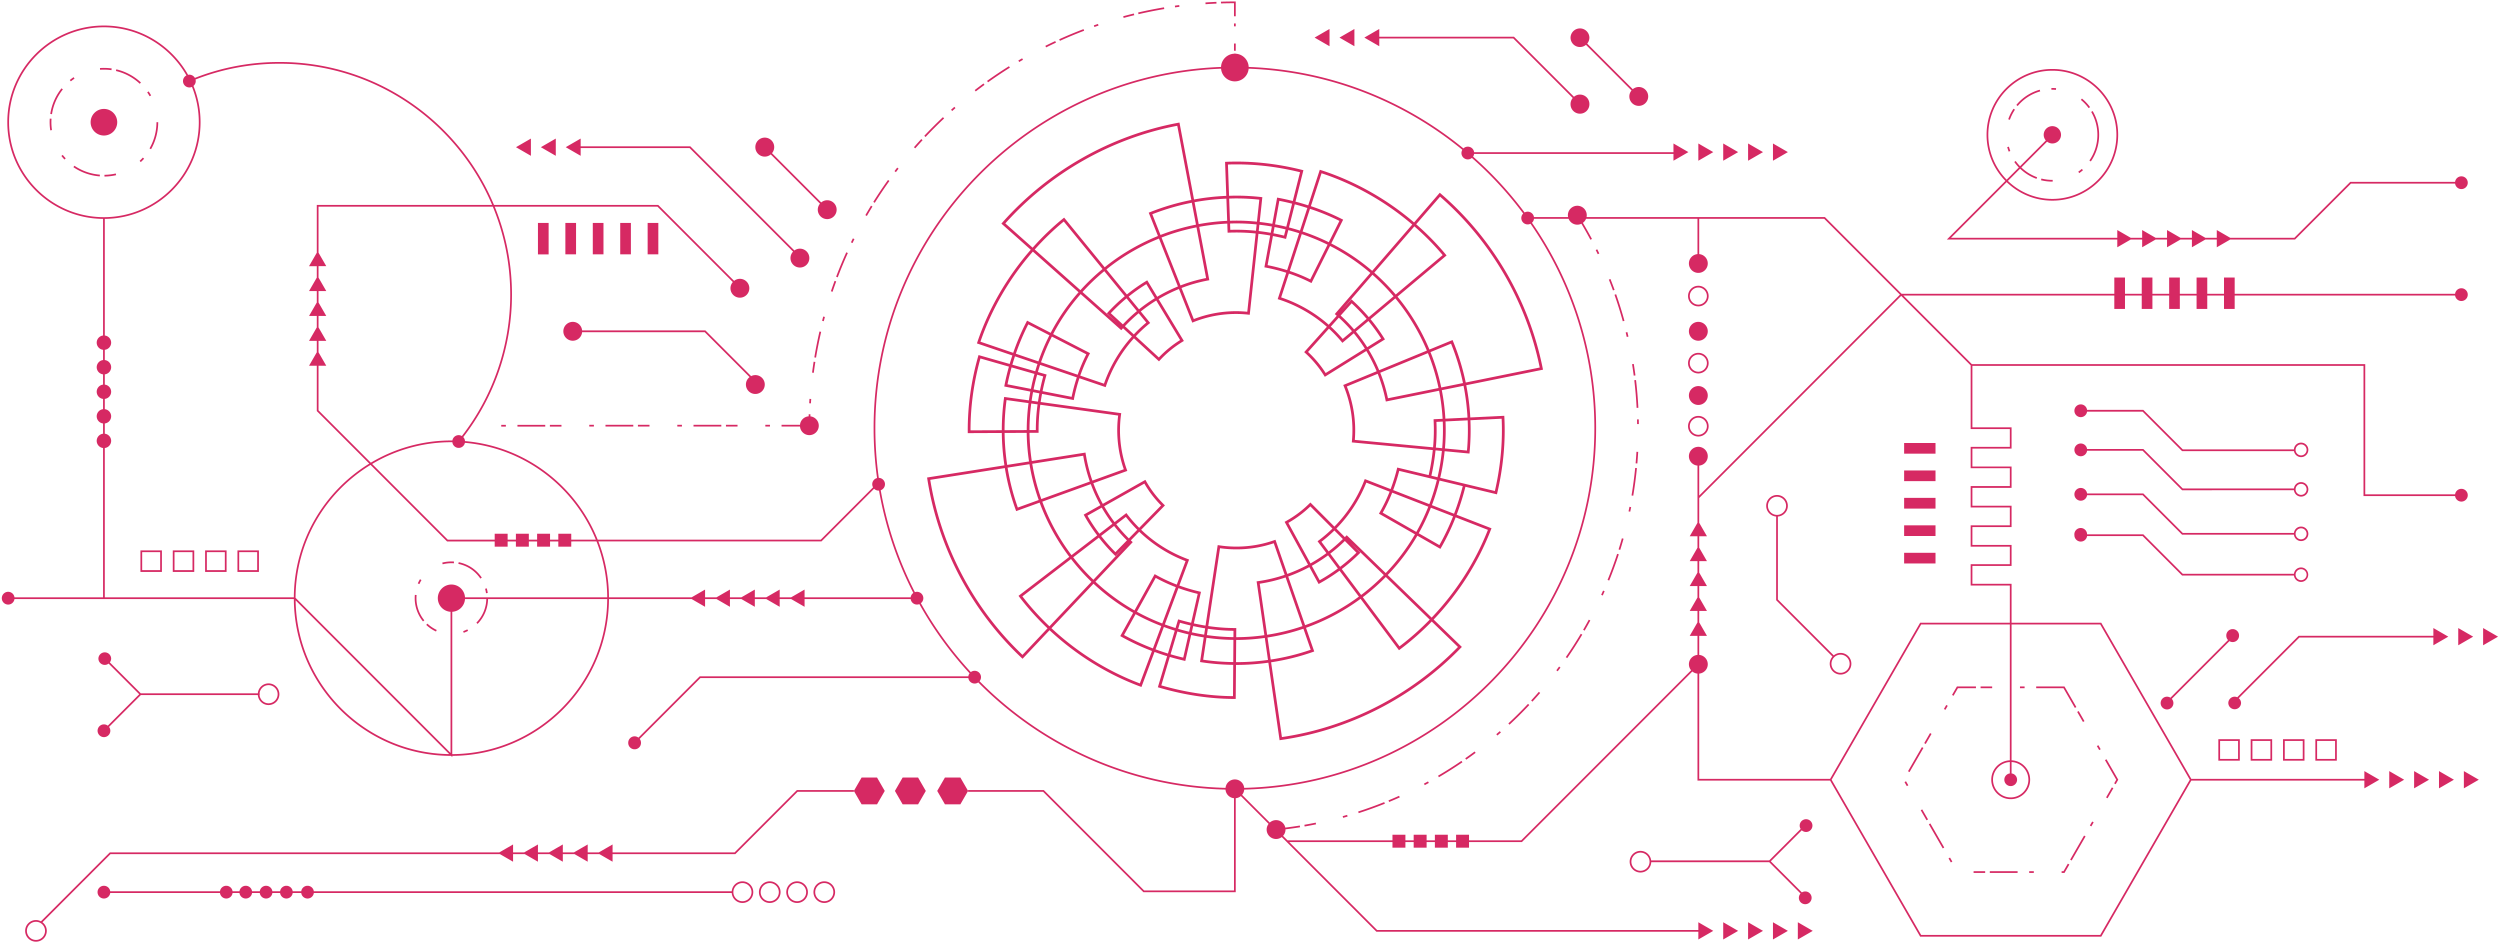 <svg xmlns="http://www.w3.org/2000/svg" width="1093" height="412"><path fill-rule="evenodd" fill="#D62963" d="M1085.618 282.118v-7.541l6.526 3.771-6.526 3.77zm-8.414 55.003l6.526 3.771-6.526 3.771v-7.542zm-2.461-62.544l6.525 3.771-6.525 3.77v-7.541zm-853.578-88.84v.761h-2.026v-.761h2.026zm17.218.761h-12.154v-.761h12.154v.761zm1.477-75.29h-4.669V97.474h4.669v13.734zm5.613 74.529v.761h-5.065v-.761h5.065zm788.608-26.529v56.919h39.286a2.78 2.78 0 0 1 2.749-2.409 2.789 2.789 0 0 1 0 5.579 2.78 2.78 0 0 1-2.749-2.409h-40.046v-56.92h-170.99v26.857h17.128v9.316h-17.128v7.811h17.128v9.332h-17.128v7.812h17.128v9.331h-17.128v7.812h17.128v9.195h-17.128v7.812h17.128v17.019h39.21l39.37 68.246h75.662v-3.39l6.525 3.771-6.525 3.771v-3.392H958.04l-39.371 68.248h-79.18l-39.37-68.248h-57.985v-46.768a4.07 4.07 0 0 1-2.241-.926l-74.516 74.574h-23.121v2.45H636.6v-2.45h-3.615v2.45h-5.655v-2.45h-3.615v2.45h-5.656v-2.45h-3.615v2.45h-5.656v-2.45h-45.127l38.414 38.445h140.438v-3.391l6.526 3.771-6.526 3.77v-3.39H601.76l-.112-.111-41.259-41.292a4.084 4.084 0 0 1-2.488.855 4.124 4.124 0 0 1-4.123-4.125c0-.94.327-1.797.856-2.491l-12.132-12.142a4.077 4.077 0 0 1-2.241.927v41.093H499.9l-.112-.111-43.748-43.784h-32.789v-.76h33.103l.112.111 43.748 43.784h39.287v-40.333a4.097 4.097 0 0 1-3.71-3.76c-42.208-1.079-80.347-18.817-108.096-46.868-.451.314-.997.5-1.588.5a2.78 2.78 0 0 1-2.749-2.409H306.239l-26.574 26.597c.354.467.573 1.044.573 1.677a2.789 2.789 0 1 1-5.575 0 2.789 2.789 0 0 1 2.788-2.79c.632 0 1.208.219 1.676.574l26.798-26.818h117.433c.067-.488.257-.933.542-1.306a158.907 158.907 0 0 1-21.96-30.265 2.76 2.76 0 0 1-1.046.207 2.778 2.778 0 0 1-2.749-2.409H351.76v3.39l-5.866-3.39h-5.01v3.39l-5.866-3.39h-5.009v3.39l-5.867-3.39h-5.009v3.39l-5.867-3.39h-5.009v3.39l-5.867-3.39h-36.149c-.206 37.718-30.82 68.357-68.508 68.562v.547l-.542-.541c-37.788-.088-68.519-30.777-68.725-68.568H6.326a2.78 2.78 0 0 1-5.536-.38 2.789 2.789 0 0 1 2.787-2.79 2.779 2.779 0 0 1 2.749 2.41h38.732v-65.278a3.15 3.15 0 0 1-2.779-3.123 3.15 3.15 0 0 1 2.779-3.123v-4.488a3.15 3.15 0 0 1-2.779-3.123 3.15 3.15 0 0 1 2.779-3.123v-4.488a3.15 3.15 0 0 1-2.779-3.123 3.15 3.15 0 0 1 2.779-3.123v-4.488a3.15 3.15 0 0 1-2.779-3.123 3.15 3.15 0 0 1 2.779-3.123v-4.488a3.15 3.15 0 0 1-2.779-3.123 3.15 3.15 0 0 1 2.779-3.123V95.702C21.941 95.496 3.197 76.62 3.197 53.438c0-23.31 18.949-42.274 42.24-42.274 15.77 0 29.539 8.7 36.794 21.548a2.776 2.776 0 0 1 2.965 1.346c11.781-4.615 24.216-6.956 37.007-6.956 42.16 0 78.403 25.827 93.772 62.5h71.805l.112.111 33.055 33.082a4.08 4.08 0 0 1 2.536-.895 4.124 4.124 0 0 1 4.123 4.125 4.124 4.124 0 0 1-4.123 4.126 4.124 4.124 0 0 1-4.122-4.126c0-1.041.398-1.98 1.034-2.707l-32.93-32.956h-71.179a101.236 101.236 0 0 1 7.549 38.453c0 22.535-7.558 44.532-21.304 62.281.445.46.723 1.073.769 1.752 26.38 2.27 48.549 19.472 58.017 43.106h97.502l22.883-22.902a2.769 2.769 0 0 1-.36-1.346c0-1.306.9-2.393 2.11-2.698a158.728 158.728 0 0 1-1.51-21.803c0-85.131 67.6-154.745 151.897-157.936a6.047 6.047 0 0 1 5.662-5.787v-.041h.76v.042a6.046 6.046 0 0 1 5.661 5.786c35.534 1.345 68.1 14.487 93.886 35.627a2.77 2.77 0 0 1 4.673 1.632h87.156v-3.799l6.526 3.771-6.526 3.77v-2.982h-87.156a2.784 2.784 0 0 1-.452 1.196 159.427 159.427 0 0 1 22.526 24.42 2.752 2.752 0 0 1 1.348-.363 2.781 2.781 0 0 1 2.744 2.362h14.918a4.124 4.124 0 1 1 8.165-.795c0 .272-.03.537-.08.795h104.204l.112.11 33.237 33.264.158.158h93.014v-7.099h4.669v7.099h7.321v-7.099h4.669v7.099h7.32v-7.099h4.67v7.099h7.32v-7.099h4.669v7.099h7.32v-7.099h4.669v7.099h96.366a2.779 2.779 0 0 1 2.748-2.41 2.789 2.789 0 0 1 2.788 2.79 2.789 2.789 0 0 1-2.788 2.79 2.78 2.78 0 0 1-2.749-2.41h-96.365v5.876h-4.669v-5.876h-7.32v5.876h-4.669v-5.876h-7.32v5.876h-4.67v-5.876h-7.32v5.876h-4.669v-5.876h-7.321v5.876h-4.669v-5.876h-92.254l29.987 30.013h171.973zM879.079 343.682a2.79 2.79 0 0 1-2.787-2.79 2.78 2.78 0 0 1 2.407-2.751v-4.973c-4.09.2-7.358 3.582-7.358 7.723 0 4.271 3.471 7.744 7.738 7.744s7.737-3.473 7.737-7.744c0-4.141-3.267-7.523-7.357-7.723v4.973a2.78 2.78 0 0 1 2.407 2.751 2.79 2.79 0 0 1-2.787 2.79zm-39.151 65.076h78.302l39.152-67.867-39.152-67.865h-38.771v59.382c4.508.201 8.117 3.922 8.117 8.483 0 4.689-3.812 8.504-8.497 8.504-4.685 0-8.497-3.815-8.497-8.504 0-4.561 3.608-8.282 8.117-8.483v-59.382h-38.771l-39.152 67.865 39.152 67.867zm-642.195-79.049c37.27-.206 67.543-30.503 67.748-67.802h-52.103a15.957 15.957 0 0 1-4.571 10.862l-.542-.533a15.198 15.198 0 0 0 4.353-10.329h-9.319a5.958 5.958 0 0 1-5.566 5.57v62.232zm-1.321-.014l-67.172-67.226c.503 36.852 30.349 66.722 67.172 67.226zM82.791 38.235a2.788 2.788 0 0 1-2.787-2.789c0-1.076.615-1.999 1.506-2.464-7.14-12.561-20.629-21.057-36.073-21.057-22.872 0-41.48 18.622-41.48 41.513s18.608 41.513 41.48 41.513c22.873 0 41.481-18.622 41.481-41.513a41.304 41.304 0 0 0-2.991-15.449 2.78 2.78 0 0 1-1.136.246zm39.412-10.373c-12.692 0-25.03 2.322-36.718 6.9.055.22.094.447.094.684 0 .856-.394 1.613-1.001 2.125a42.053 42.053 0 0 1 3.099 15.867c0 23.182-18.744 42.058-41.86 42.264v50.985a3.15 3.15 0 0 1 2.779 3.123 3.15 3.15 0 0 1-2.779 3.123v4.488a3.15 3.15 0 0 1 2.779 3.123 3.15 3.15 0 0 1-2.779 3.123v4.488a3.15 3.15 0 0 1 2.779 3.123 3.15 3.15 0 0 1-2.779 3.123v4.488a3.15 3.15 0 0 1 2.779 3.123 3.15 3.15 0 0 1-2.779 3.123v4.488a3.15 3.15 0 0 1 2.779 3.123 3.15 3.15 0 0 1-2.779 3.123v65.278h82.649c.135-24.71 13.317-46.382 32.994-58.451l-22.96-22.979v-19.813h-3.388l3.388-5.872v-5.012h-3.388l3.388-5.872v-5.013h-3.388l3.388-5.872v-5.012h-3.388l3.388-5.872v-5.013h-3.388l3.388-5.872V89.602h76.654c-15.323-36.245-51.217-61.74-92.951-61.74zm100.873 100.953c0-13.609-2.711-26.595-7.611-38.453h-76.206v20.132l3.388 5.872h-3.388v5.012l3.388 5.873h-3.388v5.012l3.388 5.872h-3.388v5.012l3.388 5.873h-3.388v5.012l3.388 5.872h-3.388v19.498l22.875 22.893a68.42 68.42 0 0 1 35.219-9.72c.146 0 .29.01.435.011a2.782 2.782 0 0 1 2.743-2.343c.512 0 .985.148 1.398.389 13.644-17.615 21.147-39.449 21.147-61.817zm-19.818 64.792a2.778 2.778 0 0 1-5.483-.262c-.141-.001-.28-.01-.422-.01a67.66 67.66 0 0 0-34.663 9.517l33.077 33.102h20.515v-2.609h5.656v2.609h3.615v-2.609h5.655v2.609h3.615v-2.609h5.656v2.609h3.615v-2.609h5.656v2.609h10.751c-9.424-23.222-31.268-40.103-57.243-42.347zm57.543 43.107H249.75v2.291h-5.656v-2.291h-3.615v2.291h-5.656v-2.291h-3.615v2.291h-5.655v-2.291h-3.615v2.291h-5.656v-2.291h-20.83l-.111-.111-33.331-33.357c-19.606 11.953-32.735 33.532-32.79 58.127l67.754 67.808v-61.704a5.967 5.967 0 0 1 .379-11.92c3.167 0 5.749 2.471 5.946 5.59h62.182a67.851 67.851 0 0 0-4.68-24.433zm121.355-23.04l-23.022 23.04h-97.517a68.622 68.622 0 0 1 4.624 24.433h36.148l5.868-3.391v3.391h5.008l5.868-3.391v3.391h5.007l5.869-3.391v3.391h5.007l5.868-3.391v3.391h5.008l5.868-3.391v3.391h46.384a2.78 2.78 0 0 1 1.17-1.916 156.933 156.933 0 0 1-15.012-44.753c-.058.003-.114.017-.173.017a2.774 2.774 0 0 1-1.973-.821zM667.903 98.12a2.789 2.789 0 0 1-1.962-4.769 158.631 158.631 0 0 0-22.431-24.312 2.761 2.761 0 0 1-1.779.658 2.788 2.788 0 0 1-2.787-2.789c0-.519.151-.998.397-1.413-25.661-21.042-58.069-34.123-93.432-35.466a6.053 6.053 0 0 1-6.028 5.552 6.053 6.053 0 0 1-6.029-5.552c-83.885 3.184-151.15 72.461-151.15 157.176a158 158 0 0 0 1.505 21.719 2.783 2.783 0 0 1 2.709 2.782 2.78 2.78 0 0 1-1.869 2.622 156.151 156.151 0 0 0 14.95 44.57c.283-.097.581-.161.897-.161a2.789 2.789 0 0 1 2.787 2.79c0 .896-.43 1.685-1.087 2.195a158.157 158.157 0 0 0 21.844 30.116 2.76 2.76 0 0 1 1.669-.568 2.789 2.789 0 0 1 2.788 2.79c0 .674-.249 1.285-.648 1.767 27.613 27.907 65.56 45.554 107.555 46.63.219-2.073 1.95-3.693 4.079-3.693 2.129 0 3.86 1.62 4.079 3.693 84.791-2.173 153.1-71.879 153.1-157.252 0-33.178-10.327-63.985-27.92-89.387-.374.187-.79.302-1.237.302zm129.636-2.457h-54.646v15.434c2.096.195 3.743 1.939 3.743 4.087a4.124 4.124 0 0 1-4.123 4.126 4.124 4.124 0 0 1-4.123-4.126c0-2.149 1.647-3.893 3.744-4.087V95.663h-48.712a4.129 4.129 0 0 1-1.386 1.764 177.987 177.987 0 0 1 3.969 7.042l-.67.356a177.625 177.625 0 0 0-3.952-7.009c-.54.26-1.137.417-1.776.417a4.12 4.12 0 0 1-3.814-2.57h-15.136a2.771 2.771 0 0 1-.889 1.728c17.676 25.523 28.051 56.477 28.051 89.814 0 85.788-68.644 155.834-153.849 158.012a4.077 4.077 0 0 1-.931 2.295l12.109 12.119a4.09 4.09 0 0 1 2.753-1.074 4.123 4.123 0 0 1 4.032 3.272c2.125-.267 4.246-.558 6.339-.898l.122.751c-2.107.342-4.242.635-6.38.902.001.034.01.065.01.099a4.097 4.097 0 0 1-1.074 2.754l1.951 1.953h45.887v-2.45h5.656v2.45h3.615v-2.45h5.656v2.45h3.615v-2.45h5.655v2.45h3.615v-2.45h5.656v2.45h22.807l74.292-74.352a4.088 4.088 0 0 1-.964-2.622c0-2.149 1.646-3.893 3.743-4.088v-8.336h-3.388l3.388-5.872v-5.012h-3.388l3.388-5.873v-5.012h-3.388l3.388-5.872v-5.012h-3.388l3.388-5.873v-5.011h-3.388l3.388-5.873v-25.019c-2.097-.194-3.744-1.938-3.744-4.087a4.124 4.124 0 0 1 4.123-4.126 4.124 4.124 0 0 1 4.123 4.126c0 2.148-1.647 3.893-3.743 4.087v13.093l87.773-87.841-33.127-33.152zm64.032 64.083l-30.368-30.394-88.31 88.38v10.851l3.388 5.872h-3.388v5.012l3.388 5.872h-3.388v5.012l3.388 5.872h-3.388v5.013l3.388 5.872h-3.388v5.013l3.388 5.871h-3.388v8.336c2.096.195 3.743 1.939 3.743 4.088 0 2.148-1.647 3.893-3.743 4.087v46.008h57.225l39.371-68.246h39.21v-16.259h-17.128v-9.332h17.128v-7.675h-17.128v-9.332h17.128v-7.811h-17.128v-9.333h17.128v-7.811h-17.128v-9.331h17.128v-7.796h-17.128v-27.839zm-29.088 81.927h13.723v4.673h-13.723v-4.673zm0-11.999h13.723v4.673h-13.723v-4.673zm0-11.999h13.723v4.673h-13.723v-4.673zm0-11.998h13.723v4.673h-13.723v-4.673zm0-12h13.723v4.673h-13.723v-4.673zm-27.795 101.245a4.737 4.737 0 0 1-4.73-4.734c0-1.203.464-2.29 1.205-3.126l-24.631-24.652v-36.573c-2.428-.198-4.351-2.216-4.351-4.696a4.739 4.739 0 0 1 4.731-4.734 4.738 4.738 0 0 1 4.73 4.734c0 2.48-1.922 4.498-4.35 4.696v36.258l24.423 24.442c.815-.666 1.841-1.083 2.973-1.083a4.738 4.738 0 0 1 4.73 4.734 4.738 4.738 0 0 1-4.73 4.734zm-23.806-73.781a3.977 3.977 0 0 0-3.97-3.974 3.977 3.977 0 0 0-3.971 3.974 3.977 3.977 0 0 0 3.971 3.974 3.977 3.977 0 0 0 3.97-3.974zm23.806 65.074a3.977 3.977 0 0 0-3.971 3.973 3.978 3.978 0 0 0 3.971 3.974 3.978 3.978 0 0 0 3.971-3.974 3.977 3.977 0 0 0-3.971-3.973zm-62.175-95.364a4.51 4.51 0 0 1-4.503-4.506 4.51 4.51 0 0 1 4.503-4.506 4.51 4.51 0 0 1 4.503 4.506 4.51 4.51 0 0 1-4.503 4.506zm0-8.252a3.748 3.748 0 0 0-3.743 3.746 3.748 3.748 0 0 0 3.743 3.746 3.748 3.748 0 0 0 3.743-3.746 3.748 3.748 0 0 0-3.743-3.746zm0-13.806a4.124 4.124 0 0 1 4.123 4.126 4.125 4.125 0 0 1-4.123 4.126 4.125 4.125 0 0 1-4.123-4.126 4.124 4.124 0 0 1 4.123-4.126zm0-5.518a4.51 4.51 0 0 1-4.502-4.506 4.51 4.51 0 0 1 4.502-4.506 4.51 4.51 0 0 1 4.503 4.506 4.51 4.51 0 0 1-4.503 4.506zm0-8.252a3.748 3.748 0 0 0-3.742 3.746 3.748 3.748 0 0 0 3.742 3.746 3.748 3.748 0 0 0 3.743-3.746 3.748 3.748 0 0 0-3.743-3.746zm0-14.305a4.124 4.124 0 0 1 4.123 4.126 4.124 4.124 0 0 1-4.123 4.126 4.124 4.124 0 0 1-4.123-4.126 4.124 4.124 0 0 1 4.123-4.126zm0-6.769a4.51 4.51 0 0 1-4.502-4.506 4.51 4.51 0 0 1 4.502-4.506 4.51 4.51 0 0 1 4.503 4.506 4.51 4.51 0 0 1-4.503 4.506zm0-8.251a3.747 3.747 0 0 0-3.742 3.745 3.748 3.748 0 0 0 3.742 3.746 3.748 3.748 0 0 0 3.743-3.746 3.748 3.748 0 0 0-3.743-3.745zm-26.805 57.678l.76-.016c.015.675.025 1.352.032 2.029l-.759.008c-.007-.675-.018-1.348-.033-2.021zm-1.195-17.14l.754-.089c.476 4.006.819 8.091 1.02 12.141l-.76.038a177.363 177.363 0 0 0-1.014-12.09zm-.974-7.005l.75-.119c.265 1.66.51 3.35.729 5.023l-.754.099a179.767 179.767 0 0 0-.725-5.003zm2.119 45.425a178.551 178.551 0 0 1-1.603 12.078l-.749-.127a178.177 178.177 0 0 0 1.596-12.025l.756.074zm-3.666 18.905c.139-.659.273-1.32.404-1.982l.745.148c-.132.665-.267 1.328-.405 1.991l-.744-.157zm-1.244-78.203l.738-.18c.159.658.316 1.315.468 1.973l-.739.173c-.153-.657-.308-1.312-.467-1.966zm-4.885-16.475l.716-.251a176.537 176.537 0 0 1 3.633 11.631l-.732.203a175.71 175.71 0 0 0-3.617-11.583zm-2.477-6.627l.706-.281a179.97 179.97 0 0 1 1.805 4.745l-.714.261a173.757 173.757 0 0 0-1.797-4.725zm4.352 120.114a176.687 176.687 0 0 1-4.201 11.451l-.704-.287a175.739 175.739 0 0 0 4.183-11.401l.722.237zm-7.711 17.679c.28-.613.556-1.23.829-1.849l.694.307c-.273.621-.551 1.241-.833 1.859l-.69-.317zm-2.389-150.725l.681-.336c.3.605.596 1.214.888 1.825l-.684.329c-.292-.609-.587-1.214-.885-1.818zm11.453 126.016l.73.208a168.655 168.655 0 0 1-1.461 4.882l-.724-.229a172.69 172.69 0 0 0 1.455-4.861zm6.361-37.816l.758.043c-.097 1.675-.22 3.38-.364 5.066l-.758-.066c.144-1.678.267-3.376.364-5.043zm-23.305 77.814a179.859 179.859 0 0 0 2.474-4.419l.668.362a179.524 179.524 0 0 1-2.485 4.437l-.657-.38zm-7.584 11.958a177.127 177.127 0 0 0 6.558-10.211l.653.388a177.79 177.79 0 0 1-6.586 10.256l-.625-.433zm-4.145 5.742c.405-.539.809-1.081 1.208-1.625l.611.452a190.97 190.97 0 0 1-1.212 1.63l-.607-.457zm-10.993 13.207a180.539 180.539 0 0 0 3.366-3.772l.573.496a176.812 176.812 0 0 1-3.379 3.791l-.56-.515zm-9.975 10.033a179.245 179.245 0 0 0 8.6-8.551l.554.52a178.945 178.945 0 0 1-8.638 8.587l-.516-.556zm-5.28 4.706c.511-.438 1.021-.879 1.527-1.322l.501.572c-.509.445-1.02.888-1.533 1.328l-.495-.578zm-13.565 10.522a181.202 181.202 0 0 0 4.093-2.955l.452.611c-1.346 1.001-2.728 2-4.11 2.968l-.435-.624zm-11.896 7.64a177.791 177.791 0 0 0 10.235-6.491l.429.627a178.257 178.257 0 0 1-10.28 6.519l-.384-.655zm-6.159 3.448c.592-.317 1.184-.637 1.773-.96l.364.667c-.591.324-1.185.645-1.779.964l-.358-.671zm-15.504 7.327a176.62 176.62 0 0 0 4.627-1.994l.31.695a183.088 183.088 0 0 1-4.646 2.002l-.291-.703zm-13.023 5.593l-.233-.725a175.056 175.056 0 0 0 11.39-4.109l.283.707a177.792 177.792 0 0 1-11.44 4.127zm-7.007 1.305c.65-.181 1.297-.364 1.944-.552l.212.731c-.649.188-1.301.372-1.952.554l-.204-.733zm-16.749 3.778c1.658-.29 3.329-.606 4.963-.94l.152.745a176.27 176.27 0 0 1-4.985.943l-.13-.748zm70.782-192.175a102.351 102.351 0 0 1 1.761 14.092l14.854-.72.037.595c.56 10.841-.484 21.991-3.101 33.147l-.133.592-13.782-3.311a109.63 109.63 0 0 1-3.846 12.229l15.247 5.926-.22.563c-5.591 14.492-14.26 27.996-25.077 39.334l12.341 11.967-.422.434c-21.02 21.751-48.962 36.05-78.681 40.263l-.593.091-.054-.379-4.848-33.515c-4.596.636-9.247.973-13.941.973-.073 0-.146-.004-.218-.005l-.114 14.878h-.6c-10.79-.037-21.846-1.697-32.861-4.934l-.581-.171 4.058-13.591a104.036 104.036 0 0 1-5.506-1.858l-5.728 15.318-.563-.205c-14.57-5.408-28.174-13.913-39.625-24.601l-11.789 12.48-.439-.411c-21.904-20.609-36.541-48.391-41.216-78.228l-.093-.598.374-.059 33.447-5.27a102.727 102.727 0 0 1-1.147-14.155l-14.884.072-.005-.604c-.065-11.025 1.463-22.11 4.543-32.949l.162-.581 13.632 3.896c.365-1.25.75-2.491 1.159-3.721l-15.488-5.261.192-.572c4.971-14.73 13.049-28.595 23.358-40.38l-12.852-11.427.396-.45c20.05-22.614 47.348-38.107 76.865-43.627l.591-.111 6.371 33.64a100.864 100.864 0 0 1 14.103-1.579l-.535-14.876.601-.022c10.899-.434 22.084.761 33.067 3.531l.585.146-.094.37-3.38 13.372c1.889.49 3.742 1.039 5.573 1.622l5.066-15.561.573.187c14.81 4.793 28.766 12.695 40.647 22.847l11.238-12.983.454.399c22.778 19.638 38.6 46.759 44.549 76.363l.118.591-33.546 6.797zm-1.188.242l-9.51 1.926a91.08 91.08 0 0 1 1.562 12.453l9.682-.47a101.424 101.424 0 0 0-1.734-13.909zm-78.015-69.661c.172.041.342.087.513.13l2.548-10.084a111.437 111.437 0 0 0-5.579-1.245l-1.875 10.265c1.47.278 2.936.584 4.393.934zm-4.61.255l-.501 2.742c1.55.295 3.099.625 4.646 1.004l.682-2.701c-.167-.041-.332-.086-.499-.126a89.498 89.498 0 0 0-4.328-.919zm5.021 5.204l-.583-.145a89.417 89.417 0 0 0-5.156-1.127l-2.325 12.73a80.72 80.72 0 0 1 8.537 2.184l5.252-16.132a91.749 91.749 0 0 0-4.749-1.372l-.976 3.862zm-113.382 84.779l-9.672.046c.058 4.677.438 9.352 1.134 13.972l9.558-1.506a90.67 90.67 0 0 1-1.02-12.512zm.794-13.002l-9.61-1.334c-.258 1.955-.459 3.87-.595 5.701a101.212 101.212 0 0 0-.271 7.474l9.694-.046c.008-3.925.263-7.863.782-11.795zm-9.149 28.214a99.917 99.917 0 0 0 4.471 17.454l9.14-3.304a90.82 90.82 0 0 1-4.05-15.657l-9.561 1.507zm78.574 72.791a92.221 92.221 0 0 1-4.34-1.155l-2.516 8.429-.459 1.536c1.822.532 3.661 1.029 5.526 1.466l2.306-10.159c-.172-.041-.345-.075-.517-.117zm.785-1.061l.62-2.734a96.961 96.961 0 0 1-4.604-1.182l-.795 2.663c1.409.412 2.834.794 4.277 1.14.167.04.335.074.502.113zm-4.798-5.401l.574.165c1.708.498 3.411.933 5.11 1.33l.386-1.701 2.481-10.925a76.4 76.4 0 0 1-8.431-2.529l-5.938 15.882c1.539.564 3.1 1.09 4.684 1.576l1.134-3.798zm5.974 5.665c1.794.396 3.597.737 5.407 1.022l.418-2.762a91.827 91.827 0 0 1-5.207-.982l-.618 2.722zm-6.989-19.738a69.746 69.746 0 0 1-8.781-4.065l-7.092 12.776-1.13 2.035a89.601 89.601 0 0 0 11.068 5.128l5.935-15.874zm-9.252-5.701l.528.296a68.59 68.59 0 0 0 9.144 4.282l3.836-10.259a60.233 60.233 0 0 1-20.248-12.857l-3.677 3.76c.131.124.256.255.387.378l.444.417-16.322 17.28a89.897 89.897 0 0 0 17.1 12.568l8.808-15.865zm-17.73-21.069l-5.692 4.37a76.393 76.393 0 0 0 6.263 7.093l5.041-5.155a66.44 66.44 0 0 1-5.612-6.308zm6.452 5.448l3.679-3.762a60.584 60.584 0 0 1-4.984-5.638l-4.196 3.222a65.323 65.323 0 0 0 5.501 6.178zm-7.197-6.396a67.897 67.897 0 0 1-4.653-7.061l-6.251 3.523a74.809 74.809 0 0 0 5.223 7.899l5.681-4.361zm.955-.734l5.154-3.956.368.479a59.287 59.287 0 0 0 5.235 5.989l9.577-9.793a47.298 47.298 0 0 1-7.314-9.547l-17.583 9.912a66.712 66.712 0 0 0 4.563 6.916zm4.711 10.42l-4.34 4.439-.431-.422a77.679 77.679 0 0 1-6.805-7.645c-3.465 2.659-7.35 5.642-11.226 8.619a90.798 90.798 0 0 0 8.826 9.806l13.976-14.797zm-12.311-4.585a76.2 76.2 0 0 1-5.615-8.569l-.291-.527 7.313-4.123a68.334 68.334 0 0 1-4.215-9.212l-21.205 7.666a91.209 91.209 0 0 0 12.785 23.385l11.228-8.62zm8.904-49.885c.06-.798.144-1.628.257-2.529-2.795-.389-20.649-2.866-34.046-4.726a85.137 85.137 0 0 0-.743 11.66l.005.604-3.973.019a89.756 89.756 0 0 0 1.008 12.327l23.469-3.698.092.597a66.4 66.4 0 0 0 2.941 11.656c6.771-2.449 12.292-4.444 13.715-4.958-2.31-6.621-3.252-13.857-2.725-20.952zm-12.121 26.318a67.56 67.56 0 0 1-2.901-11.282l-22.286 3.512a90.4 90.4 0 0 0 3.98 15.436l21.207-7.666zm-23.614-22.511c.002-2.122.08-4.235.233-6.285.123-1.643.307-3.292.526-4.941l-2.764-.384a90.03 90.03 0 0 0-.765 11.624l2.77-.014zm.938-12.42c.177-1.209.375-2.417.603-3.624l-2.754-.539a92.31 92.31 0 0 0-.624 3.778l2.775.385zm-.791-5.127l1.631.318a91.172 91.172 0 0 1 1.461-6.212l-2.67-.763a93.99 93.99 0 0 0-.838 3.203 89.034 89.034 0 0 0-.707 3.234l1.123.22zm4.41-6.149a89.846 89.846 0 0 0-1.616 6.695c5.765 1.129 11.247 2.201 12.701 2.485a76.131 76.131 0 0 1 2.277-8.518l-16.056-5.454a91.926 91.926 0 0 0-.962 3.124l3.817 1.09-.161.578zm-4.815-1.999c.312-1.068.632-2.131.979-3.181l-9.842-3.343a105.115 105.115 0 0 0-1.141 3.664l10.004 2.86zm1.381-4.32a91.054 91.054 0 0 1 4.827-11.407c-4.333-2.237-8.123-4.191-9.254-4.774a100.868 100.868 0 0 0-5.44 12.829l9.867 3.352zm1.142.388l16.033 5.446a72.177 72.177 0 0 1 3.782-8.919l-13.957-7.2-1.101-.569a90.077 90.077 0 0 0-4.757 11.242zm21.434-3.995l-.282.537a70.957 70.957 0 0 0-3.984 9.29l10.353 3.518a61.001 61.001 0 0 1 12.233-20.642l-3.892-3.582c-.121.135-.248.264-.369.399l-.397.455-17.764-15.793a88.648 88.648 0 0 0-12.033 17.494l16.135 8.324zm21.424-19.145a68.276 68.276 0 0 1 6.902-4.877l-3.715-6.152a76.624 76.624 0 0 0-7.725 5.472l4.538 5.557zm-5.473-4.794a74.661 74.661 0 0 0-6.884 6.486l5.296 4.874a68.022 68.022 0 0 1 6.134-5.793l-4.546-5.567zm6.232 5.724l4.104 5.026-.467.382a59.95 59.95 0 0 0-5.802 5.432l10.067 9.267a47.205 47.205 0 0 1 9.298-7.608l-1.631-2.702-8.806-14.578a67.183 67.183 0 0 0-6.763 4.781zm2.414 4.864l-3.341-4.092a66.783 66.783 0 0 0-6.008 5.678l3.889 3.58a60.935 60.935 0 0 1 5.46-5.166zm-19.125-23.421l-9.445-11.566-7.521-9.21c-4.525 3.727-8.768 7.842-12.703 12.251l19.989 17.77a92.467 92.467 0 0 1 9.68-9.245zm-8.777 10.048l15.155 13.472-4.495-4.137.409-.443a75.616 75.616 0 0 1 7.419-7.047l-8.947-10.957a91.116 91.116 0 0 0-9.541 9.112zm19.423 1.082a77.916 77.916 0 0 1 8.379-5.885l.515-.316 4.352 7.204a67.813 67.813 0 0 1 9.068-4.511l-8.294-20.939c-7.748 3.134-15.09 7.323-21.747 12.504-.414.322-.811.66-1.218.989l8.945 10.954zm23.435-3.951a66.09 66.09 0 0 1 11.189-3.24l-4.195-22.158a91.065 91.065 0 0 0-15.294 4.446l8.3 20.952zm-.68 1.555a66.668 66.668 0 0 0-8.89 4.425l11.048 18.291-.511.313c-3.739 2.281-7.09 5.024-9.963 8.154l-.406.446-10.948-10.075a59.778 59.778 0 0 0-12.177 20.783l-.195.573-11.475-3.898a75.136 75.136 0 0 0-2.355 8.953l-.117.593-13.87-2.714a87.77 87.77 0 0 0-.599 3.559l35.226 4.888-.083.599c-1.099 8.144-.223 16.47 2.535 24.075l.208.567-.36.129-14.491 5.239a66.989 66.989 0 0 0 4.134 9.03l18.622-10.497.293.532a46.064 46.064 0 0 0 7.835 10.226l.421.427-10.404 10.639a58.98 58.98 0 0 0 20.391 12.805l.568.213-.133.356-4.118 11.013a75.18 75.18 0 0 0 8.865 2.621l.587.134-.085.37-3.049 13.43c1.714.377 3.42.693 5.12.965l5.319-35.201.595.087c2.505.383 5.061.577 7.598.577 5.673 0 11.219-.942 16.485-2.799l.572-.203 5.187 14.948a66.418 66.418 0 0 0 9.067-4.037l-10.249-18.746.525-.29c3.833-2.128 7.304-4.729 10.317-7.729l.427-.427 10.5 10.54a59.567 59.567 0 0 0 13.057-20.237l.216-.562.355.138 10.945 4.253a79.231 79.231 0 0 0 2.755-8.835l.137-.581 13.75 3.302a92.918 92.918 0 0 0 1.801-10.94l-35.409-3.361.056-.6a50.474 50.474 0 0 0-3.573-23.943l-.236-.557.355-.146 14.261-5.863a66.97 66.97 0 0 0-4.52-8.848l-18.15 11.288-.317-.515a46.837 46.837 0 0 0-8.257-9.876l-.446-.402 9.931-11.079a59.538 59.538 0 0 0-20.936-11.905l-.576-.184.119-.364 3.638-11.175a79.619 79.619 0 0 0-8.976-2.261l-.591-.109 2.542-13.912a86.467 86.467 0 0 0-5.155-.747l-3.796 35.411-.602-.067a48.67 48.67 0 0 0-5.408-.301 49.963 49.963 0 0 0-18.553 3.573l-.56.223-.14-.354-5.684-14.348zm76.916 65.565c-.009.135-.021.272-.032.408l18.56 1.762 15.659 1.486c.353-3.95.435-7.851.233-11.676l-.026-.605 3.963-.193a89.69 89.69 0 0 0-1.538-12.271l-23.288 4.719-.12-.593a66.355 66.355 0 0 0-3.437-11.53l-13.498 5.549a51.79 51.79 0 0 1 3.524 22.944zm35.647-7.478c.149 3.3.1 6.649-.147 9.961-.032.426-.082.858-.121 1.286l2.781.264c.341-3.908.427-7.797.263-11.646l-2.776.135zm-.381 12.448a94.178 94.178 0 0 1-1.824 11.109l2.69.647a90.996 90.996 0 0 0 1.912-11.492l-2.778-.264zm-15.872 8.977a79.834 79.834 0 0 1-2.653 8.398l15.816 6.146a92.245 92.245 0 0 0 3.289-10.593l-16.452-3.951zm8.519 27.288l9.029 5.17a98.489 98.489 0 0 0 5.992-12.586l-9.703-3.771a90.68 90.68 0 0 1-5.318 11.187zm4.194-11.624l-15.792-6.138a70.328 70.328 0 0 1-4.16 8.743c1.591.909 8.528 4.88 14.71 8.419a89.27 89.27 0 0 0 5.242-11.024zm-21.593 3.053l.301-.522a68.497 68.497 0 0 0 4.383-9.103l-10.193-3.961a60.768 60.768 0 0 1-13.106 20.092l3.721 3.736c.128-.129.26-.252.386-.383l.416-.437.275.266 16.789 16.28a88.88 88.88 0 0 0 12.791-16.944l-15.763-9.024zm-22.239 18.209a68.174 68.174 0 0 1-7.105 4.579l3.45 6.309a77.526 77.526 0 0 0 7.95-5.14l-4.295-5.748zm5.262 5.025a75.733 75.733 0 0 0 7.164-6.181l-5.088-5.109a67.676 67.676 0 0 1-6.379 5.531l4.303 5.759zm-5.981-5.988l-3.878-5.19.481-.365a60.024 60.024 0 0 0 6.039-5.181l-9.659-9.695a48.144 48.144 0 0 1-9.628 7.211l9.683 17.709a67.125 67.125 0 0 0 6.962-4.489zm-2.197-4.957l3.157 4.224a66.682 66.682 0 0 0 6.248-5.42 9661.75 9661.75 0 0 0-3.72-3.734 61.264 61.264 0 0 1-5.685 4.93zm19.022 23.524c-.305.237-.621.458-.928.691a207110.34 207110.34 0 0 1 16.06 21.496c4.68-3.531 9.095-7.458 13.214-11.69l-19.209-18.628a93.374 93.374 0 0 1-9.137 8.131zm-.742-.956a91.885 91.885 0 0 0 9.011-8.017l-14.574-14.133 4.339 4.356-.426.427a76.986 76.986 0 0 1-7.725 6.717l8.465 11.329c.302-.229.611-.446.91-.679zm-10.342-9.927a78.718 78.718 0 0 1-8.621 5.524l-.528.297-4.041-7.391a67.818 67.818 0 0 1-9.25 4.116l7.383 21.274a91.163 91.163 0 0 0 23.521-12.493l-8.464-11.327zm-23.58 2.94a65.918 65.918 0 0 1-11.313 2.745l3.228 22.325a90.686 90.686 0 0 0 15.471-3.786l-7.386-21.284zm24.965-104.258l4.05-3.396a65.125 65.125 0 0 0-5.76-5.93l-3.511 3.918a59.82 59.82 0 0 1 5.221 5.408zm-6.02-4.517l-9.138 10.196a47.965 47.965 0 0 1 7.705 9.214c1.259-.783 6.015-3.739 11.011-6.847l6.131-3.812a66.556 66.556 0 0 0-4.858-6.713l-4.977 4.173-.384-.464a58.737 58.737 0 0 0-5.49-5.747zm10.99.349l5.497-4.61a77.353 77.353 0 0 0-6.557-6.818l-4.817 5.374a66.495 66.495 0 0 1 5.877 6.054zm.784.915a67.63 67.63 0 0 1 4.955 6.853l6.094-3.79a75.597 75.597 0 0 0-5.562-7.665l-5.487 4.602zm-43.382-46.816a89.347 89.347 0 0 0-8.935-.458c-.899 0-1.797.03-2.695.058l.1 2.763a81.596 81.596 0 0 1 11.234.399l.296-2.762zm-8.934-1.665c3.021 0 6.046.161 9.062.464l1.034-9.642a98.506 98.506 0 0 0-10.218-.532c-.992 0-1.978.04-2.966.069l.349 9.699c.912-.028 1.825-.058 2.739-.058zm9.836 4.556c1.745.202 3.494.457 5.242.766l.502-2.747a90.422 90.422 0 0 0-5.448-.786l-.296 2.767zm16.433 8.668l-2.859 8.782a69.026 69.026 0 0 1 8.959 3.678l3.673-7.354 3.899-7.806a89.723 89.723 0 0 0-11.284-4.635l-2.388 7.335zm6.64 14.076l-.542-.275a67.578 67.578 0 0 0-9.329-3.878l-3.388 10.408a60.802 60.802 0 0 1 20.793 11.964l3.511-3.916c-.136-.118-.265-.243-.402-.36l-.461-.394 15.563-17.979a89.718 89.718 0 0 0-17.636-11.804l-8.109 16.234zm13.369 11.71l4.112-4.587.449.409a78.294 78.294 0 0 1 7.119 7.345l10.846-9.095a90.674 90.674 0 0 0-9.243-9.417l-13.283 15.345zm12.454 4.09a76.876 76.876 0 0 1 5.983 8.314l.321.51-.324.203-6.812 4.236a68.205 68.205 0 0 1 4.609 9.027l20.846-8.571a91.217 91.217 0 0 0-13.775-22.816l-10.848 9.097zm4.234 23.408a67.376 67.376 0 0 1 3.38 11.156l22.111-4.478a90.587 90.587 0 0 0-4.637-15.253l-20.854 8.575zm26.673 6.438l9.513-1.927a99.862 99.862 0 0 0-5.231-17.24l-8.986 3.696a91.836 91.836 0 0 1 4.704 15.471zm11.552 14.371l-9.684.47c.167 3.906.08 7.851-.267 11.818l9.648.916c.046-.496.088-.991.124-1.483.29-3.899.347-7.815.179-11.721zm-.683 27.869a50091.96 50091.96 0 0 0 12.581 3.021 122.096 122.096 0 0 0 2.767-18.14c.335-4.521.401-9.05.195-13.47l-13.352.647-.309.015a101.64 101.64 0 0 1-.355 13.978l-.051.6-.382-.037-10.478-.994a92.02 92.02 0 0 1-1.94 11.659l.687.165 10.637 2.555v.001zm-1.464.889l-10.146-2.437a93.374 93.374 0 0 1-3.337 10.748l9.679 3.761a108.433 108.433 0 0 0 3.804-12.072zm11.003 19.124l-14.105-5.483a99.541 99.541 0 0 1-6.37 13.272l-.3.522-10.067-5.764a89.98 89.98 0 0 1-12.972 17.185l19.213 18.632c10.567-11.078 19.067-24.245 24.601-38.364zm-90.064 90.59c29.027-4.255 56.331-18.231 76.964-39.39l-10.177-9.869-1.294-1.255c-4.304 4.422-8.928 8.515-13.84 12.179l-.484.36-.227-.304-16.56-22.163a92.346 92.346 0 0 1-23.849 12.667l3.593 10.353-.568.202a99.821 99.821 0 0 1-18.289 4.524l4.731 32.696zm-4.904-33.893a98.493 98.493 0 0 0 17.494-4.276l-3.194-9.202a92.101 92.101 0 0 1-15.694 3.841l1.394 9.637zm-14.963 1.135c4.636 0 9.231-.334 13.771-.962l-1.394-9.634a90.002 90.002 0 0 1-12.488.892h-.005l-.015-.001-.074 9.701c.068 0 .137.004.205.004zm-.698-14.906l.607.004-.031 3.989h.007a88.8 88.8 0 0 0 12.319-.879l-3.403-23.528.602-.081a64.442 64.442 0 0 0 11.683-2.775l-4.789-13.803a50.716 50.716 0 0 1-16.312 2.667h-.001c-2.395 0-4.809-.168-7.18-.501l-5.141 34.027c3.934.575 7.822.874 11.639.88zm-.609 1.196a82.832 82.832 0 0 1-11.209-.888l-.417 2.758a90.05 90.05 0 0 0 11.605.909l.021-2.779zm-.03 3.987a91.26 91.26 0 0 1-11.776-.923l-1.447 9.584c4.336.637 8.75.974 13.149 1.036l.074-9.697zm-31.528 19.877c10.515 3.038 21.055 4.624 31.34 4.715l.101-13.196.003-.49a101.53 101.53 0 0 1-13.918-1.139l-.595-.09 1.629-10.783a91.128 91.128 0 0 1-5.494-1.038l-2.576 11.347-.588-.134a108.474 108.474 0 0 1-6.191-1.623l-3.711 12.431zm2.899-13.925l2.984-9.996a91.376 91.376 0 0 1-4.76-1.604l-3.652 9.768c1.786.654 3.592 1.272 5.428 1.832zm-2.907-12.023a90.954 90.954 0 0 1-11.238-5.187l-5.061 9.117a98.159 98.159 0 0 0 12.643 5.849l3.656-9.779zm-9.38 25.089l5.3-14.176a99.25 99.25 0 0 1-13.336-6.217l-.524-.297 5.647-10.171a90.362 90.362 0 0 1-17.348-12.74l-18.387 19.466c11.188 10.44 24.451 18.779 38.648 24.135zm-21.142-44.426a91.629 91.629 0 0 1-8.943-9.961l-21.268 16.33c3.578 4.647 7.551 9.02 11.827 13.094l18.384-19.463zm-70.493-44.578c4.7 29.136 19.004 56.285 40.319 76.523l10.959-11.603c-4.469-4.257-8.611-8.839-12.325-13.716l-.36-.483.297-.229 21.913-16.823a93.85 93.85 0 0 1-5.078-7.46 92.865 92.865 0 0 1-7.899-16.247l-10.267 3.712-.201-.572a100.862 100.862 0 0 1-4.74-18.243l-32.618 5.141zm21.946-53.058a118.048 118.048 0 0 0-4.024 22.878 114.89 114.89 0 0 0-.31 8.548l13.68-.065c.003-4.655.31-9.317.948-13.945l.082-.598 10.815 1.501c.187-1.283.388-2.565.629-3.845l-11.408-2.231.115-.592a106.26 106.26 0 0 1 1.932-8.089l-12.459-3.562zm13.619 3.893c-.68 2.434-1.281 4.9-1.787 7.397l10.241 2.004c.222-1.097.442-2.195.705-3.289.262-1.093.552-2.174.851-3.251l-10.01-2.861zm-13.622-11.229l5.846 1.986 8.485 2.883a101.922 101.922 0 0 1 5.787-13.533l.274-.536.338.176 9.983 5.15a89.775 89.775 0 0 1 12.202-17.743l-19.992-17.774c-10.068 11.513-17.991 25.033-22.923 39.391zm86.056-94.397c-28.82 5.526-55.493 20.667-75.186 42.676l11.949 10.623c4.113-4.608 8.558-8.897 13.309-12.769l.467-.379 17.734 21.717c.415-.335.819-.679 1.241-1.008 6.747-5.25 14.19-9.496 22.043-12.671l-4.041-10.2.562-.219a101.439 101.439 0 0 1 18.067-5.326l-6.145-32.444zm6.371 33.641a100.367 100.367 0 0 0-17.286 5.032l3.588 9.06a92.156 92.156 0 0 1 15.513-4.51l-1.815-9.582zm15.108-1.786a99.858 99.858 0 0 0-13.923 1.557l1.815 9.585a90.563 90.563 0 0 1 12.457-1.438l-.349-9.704zm.392 10.911a89.332 89.332 0 0 0-12.275 1.417l4.421 23.343-.597.111a64.893 64.893 0 0 0-11.56 3.287l5.381 13.579a51.192 51.192 0 0 1 18.436-3.438c1.648 0 3.307.082 4.937.245l2.193-20.457 1.475-13.762a82.43 82.43 0 0 0-11.661-.372l-.606.027-.144-3.98zM568.381 75.3c-10.471-2.585-21.087-3.725-31.533-3.368l.492 13.678c1.001-.029 2-.071 3.005-.071 3.657 0 7.343.204 10.953.604l.596.067-1.162 10.84c1.851.209 3.698.474 5.536.798l2.094-11.459.595.113c2.115.398 4.193.864 6.247 1.374l3.177-12.576zm-2.301 14.035l-2.551 10.095c1.63.424 3.24.887 4.827 1.394l3.22-9.892a107.011 107.011 0 0 0-5.496-1.597zm3.421 11.867a91.005 91.005 0 0 1 11.45 4.703c2.182-4.367 4.09-8.189 4.657-9.326a97.635 97.635 0 0 0-12.882-5.284l-3.225 9.907zm8.285-25.454l-4.685 14.396a98.465 98.465 0 0 1 13.589 5.625l.537.27-5.198 10.408a90.902 90.902 0 0 1 17.886 11.972l17.528-20.248c-11.607-9.915-25.218-17.666-39.657-22.423zm23.036 43.466a91.908 91.908 0 0 1 9.377 9.554l2.499-2.096 18.051-15.137c-3.773-4.488-7.935-8.687-12.394-12.575l-17.533 20.254zm28.771-33.233l-10.446 12.065c4.658 4.063 8.998 8.464 12.917 13.176l.38.463-21.469 18.004a92.462 92.462 0 0 1 13.966 23.132l10.118-4.159.227.56a101.07 101.07 0 0 1 5.531 18.016l6.575-1.331a92123.53 92123.53 0 0 1 25.779-5.223c-5.943-28.903-21.404-55.407-43.578-74.703zM212.081 257.423l.732-.204c.184.662.326 1.346.423 2.031l-.752.107a15.327 15.327 0 0 0-.403-1.934zm-11.685-10.888l.15-.745c4.133.836 7.718 3.229 10.097 6.739l-.629.428c-2.266-3.346-5.682-5.625-9.618-6.422zm-6.857.177l-.188-.737a16.117 16.117 0 0 1 5.143-.463l-.056.758a15.434 15.434 0 0 0-4.899.442zm-7.194 26.494l.522-.552a15.327 15.327 0 0 0 4.072 2.76l-.318.689a16.048 16.048 0 0 1-4.276-2.897zm-5.034-11.679c0-.479.022-.967.066-1.449l.755.067a15.336 15.336 0 0 0 3.389 11.061l-.588.481a16.093 16.093 0 0 1-3.622-10.16zm1.349-6.456c.277-.63.6-1.25.957-1.842l.651.394a15.11 15.11 0 0 0-.911 1.754l-.697-.306zm-78.848-14.428h9.386v9.392h-9.386v-9.392zm.76 8.632h7.866v-7.872h-7.866v7.872zm-14.898-8.632h9.386v9.392h-9.386v-9.392zm.76 8.632H98.3v-7.872h-7.866v7.872zm-14.899-8.632h9.386v9.392h-9.386v-9.392zm.76 8.632h7.866v-7.872h-7.866v7.872zm-14.898-8.632h9.386v9.392h-9.386v-9.392zm.76 8.632h7.866v-7.872h-7.866v7.872zm3.216-184.406a23.006 23.006 0 0 0 3.036-11.431h.759c0 4.148-1.085 8.231-3.136 11.809l-.659-.378zm-1.019-24.478l.625-.432c.387.561.755 1.148 1.095 1.744l-.661.376a23.217 23.217 0 0 0-1.059-1.688zm-3.31 29.917c.49-.455.962-.932 1.403-1.417l.561.511c-.455.501-.942.993-1.448 1.463l-.516-.557zM50.681 31.05l.172-.741a23.725 23.725 0 0 1 10.77 5.759l-.519.557a22.942 22.942 0 0 0-10.423-5.575zm-6.925-.541l-.056-.758a24.425 24.425 0 0 1 5.131.177l-.107.753a23.558 23.558 0 0 0-4.968-.172zm7.494 22.929a5.815 5.815 0 0 1-5.813 5.817 5.816 5.816 0 0 1-5.813-5.817 5.816 5.816 0 0 1 5.813-5.818 5.815 5.815 0 0 1 5.813 5.818zm-7.633 23.681a23.685 23.685 0 0 1-11.524-4.037l.428-.628a22.932 22.932 0 0 0 11.154 3.907l-.058.758zM30.511 34.973a23.728 23.728 0 0 1 1.654-1.227l.425.63c-.547.37-1.086.77-1.6 1.187l-.479-.59zM26.838 68.19l.596-.473c.411.519.85 1.027 1.304 1.508l-.552.522a24.693 24.693 0 0 1-1.348-1.557zm-4.857-18.383a23.708 23.708 0 0 1 4.91-11.189l.593.476a22.934 22.934 0 0 0-4.751 10.828l-.752-.115zm.485 3.631c.002 1.155.088 2.311.256 3.436l-.752.112a24.421 24.421 0 0 1-.213-5.133l.758.049a23.645 23.645 0 0 0-.049 1.536zm28.305 23.147a23.807 23.807 0 0 1-5.098.602l-.008-.76a23.005 23.005 0 0 0 4.936-.583l.17.741zm153.878 199.246c-.61.312-1.25.589-1.902.823l-.257-.715a15.638 15.638 0 0 0 1.813-.785l.346.677zm636.272 51.195l-6.077 10.534-.659-.38 6.077-10.534.659.38zm-7.254 16.679l-1.013-1.755.659-.381 1.013 1.756-.659.38zm9.268 14.543l-.659.38-2.532-4.389.658-.38 2.533 4.389zm7.089 12.29l-.658.38-6.077-10.534.658-.38 6.077 10.534zm.873-62.326l.659.38-1.013 1.756-.659-.38 1.013-1.756zm2.672 68.47l-.659.38-1.012-1.755.658-.38 1.013 1.755zm1.992-76.556h8.328v.761H856l-1.912 3.316-.659-.381 2.132-3.696zm12.356 81.531h-5.064v-.76h5.064v.76zm14.18 0h-12.154v-.76h12.154v.76zm-16.182-81.531h5.064v.761h-5.064v-.761zm-24.64 24.764l2.532-4.389.659.38-2.532 4.389-.659-.38zm47.911 56.767h-2.025v-.76h2.025v.76zm18.602-72.532l-.659.381-4.972-8.619h-11.934v-.761h12.373l5.192 8.999zm-3.727 68.472l.659.38-2.124 3.68h-1.256v-.76h.817l1.904-3.3zm7.749-11.91l-6.077 10.534-.659-.38 6.077-10.534.659.38zm3.545-6.144l-1.013 1.755-.659-.381 1.013-1.754.659.38zm3.068-31.983l-.659.38-1.013-1.756.659-.379 1.013 1.755zm7.69 13.331l-1.136 1.972-.659-.38.919-1.592-4.941-8.562.659-.38 5.158 8.942zm-2.149 3.728l-2.532 4.39-.659-.381 2.532-4.389.659.38zm-15.822-33.358l.659-.38 2.532 4.39-.659.38-2.532-4.39zm-25.009-11.135h2.026v.761h-2.026v-.761zm-470.008 51.521l-3.375-5.852 3.375-5.851h6.751l3.375 5.851-3.375 5.852h-6.751zm662.991-268.975a2.779 2.779 0 0 1-2.748-2.409h-45.522l-24.44 24.458h-28.36l-5.868 3.391v-3.391h-5.008l-5.868 3.391v-3.391h-5.008l-5.868 3.391v-3.391h-5.007l-5.869 3.391v-3.391h-5.007l-5.868 3.391v-3.391h-74.516l.648-.649 24.965-24.985c-5.094-5.197-8.244-12.309-8.244-20.146 0-15.873 12.904-28.786 28.764-28.786s28.763 12.913 28.763 28.786c0 15.872-12.903 28.786-28.763 28.786-7.756 0-14.8-3.093-19.978-8.106l-24.321 24.34h72.682v-3.39l5.867 3.39h5.008v-3.39l5.868 3.39h5.008v-3.39l5.867 3.39h5.009v-3.39l5.867 3.39h5.009v-3.39l5.867 3.39h28.047l24.439-24.458h45.836a2.78 2.78 0 0 1 2.749-2.41 2.789 2.789 0 0 1 0 5.579zm-193.48-9.454a20.643 20.643 0 0 1-1.994-2.394l.617-.441a20.102 20.102 0 0 0 1.914 2.298l11.266-11.275a3.76 3.76 0 0 1-.933-2.465 3.787 3.787 0 0 1 3.785-3.788 3.787 3.787 0 0 1 3.786 3.788 3.787 3.787 0 0 1-3.786 3.788 3.746 3.746 0 0 1-2.3-.799l-11.268 11.277a19.583 19.583 0 0 0 6.889 4.277l-.257.715a20.333 20.333 0 0 1-7.169-4.455l-5.336 5.34c5.041 4.874 11.895 7.883 19.442 7.883 15.441 0 28.003-12.573 28.003-28.026s-12.562-28.026-28.003-28.026c-15.442 0-28.004 12.573-28.004 28.026 0 7.627 3.064 14.55 8.021 19.608l5.327-5.331zm-3.727-7.2l-.708.273c-.248-.641-.463-1.3-.643-1.961l.734-.2c.172.636.38 1.271.617 1.888zM878 52.133a20.317 20.317 0 0 1 2.312-4.602l.629.426a19.586 19.586 0 0 0-2.225 4.43l-.716-.254zm13.774-12.904l.204.731a19.619 19.619 0 0 0-9.846 6.403l-.583-.485a20.35 20.35 0 0 1 10.225-6.649zm7.148-.691l-.059.759a19.909 19.909 0 0 0-1.571-.062l-.415.004-.015-.76.43-.004c.547 0 1.096.022 1.63.063zM892.327 78.8l.184-.738a19.78 19.78 0 0 0 4.781.585l.141-.001v.761h-.133a20.55 20.55 0 0 1-4.973-.607zm18.344-4.383a20.58 20.58 0 0 1-1.624 1.271l-.437-.621a20.1 20.1 0 0 0 1.565-1.224l.496.574zm-.438-31.323a20.642 20.642 0 0 1 3.543 3.733l-.611.452a19.845 19.845 0 0 0-3.413-3.596l.481-.589zm4.026 5.842l.655-.386a20.47 20.47 0 0 1 2.827 10.391c0 4.189-1.256 8.215-3.631 11.646l-.625-.433a19.596 19.596 0 0 0 3.497-11.213c0-3.526-.942-6.986-2.723-10.005zM775.14 62.729l6.526 3.771-6.526 3.77v-7.541zm-10.876 0l6.526 3.771-6.526 3.77v-7.541zm-10.875 0l6.525 3.771-6.525 3.77v-7.541zm-10.876 0l6.525 3.771-6.525 3.77v-7.541zm-26.045-16.44a4.124 4.124 0 0 1-4.122-4.126c0-1.002.371-1.908.964-2.622l-19.927-19.944a4.083 4.083 0 0 1-2.62.966 4.125 4.125 0 0 1-4.123-4.126 4.124 4.124 0 0 1 8.245 0 4.09 4.09 0 0 1-.964 2.622l19.927 19.943a4.082 4.082 0 0 1 2.62-.965 4.124 4.124 0 0 1 4.123 4.126 4.124 4.124 0 0 1-4.123 4.126zm-25.705-4.942a4.124 4.124 0 0 1 4.122 4.126 4.124 4.124 0 1 1-8.245 0 4.09 4.09 0 0 1 .964-2.622l-26.012-26.034H603.02v-.761h58.887l.111.111 26.124 26.146a4.078 4.078 0 0 1 2.621-.966zM603.02 12.666v7.541l-6.525-3.77 6.525-3.771zm-10.876 0v7.541l-6.525-3.77 6.525-3.771zm-10.875 0v7.541l-6.526-3.77 6.526-3.771zm-41.768 6.376h.76v3.142h-.76v-3.142zm0-8.796h.76v1.256h-.76v-1.256zm0-8.843c-1.914.004-3.824.037-5.685.097l-.024-.76c1.992-.064 4.04-.097 6.089-.097h.38v6.462h-.76V1.403zm-12.481-.322c1.592-.109 3.19-.198 4.796-.267l.031.76c-1.597.069-3.189.156-4.776.265l-.051-.758zm-13.375 1.395c.634-.089 1.269-.176 1.905-.258l.097.754c-.632.082-1.265.168-1.897.256l-.105-.752zm-16.056 2.989a186.333 186.333 0 0 1 11.307-2.257l.124.75a187.69 187.69 0 0 0-11.259 2.247l-.172-.74zm-6.524 1.639a187.57 187.57 0 0 1 4.654-1.196l.18.739c-1.554.378-3.099.776-4.636 1.191l-.198-.734zm-12.846 3.988c.604-.213 1.211-.422 1.817-.628l.243.721c-.604.204-1.206.413-1.809.623l-.251-.716zm-15.134 6.067a184.864 184.864 0 0 1 10.635-4.425l.269.711a184.051 184.051 0 0 0-10.591 4.407l-.313-.693zm-6.061 2.88a186.579 186.579 0 0 1 4.32-2.081l.321.689a189.24 189.24 0 0 0-4.303 2.072l-.338-.68zm-11.81 6.417c.55-.325 1.102-.647 1.656-.967l.38.657c-.552.32-1.102.64-1.65.965l-.386-.655zm-13.674 8.913a187.425 187.425 0 0 1 9.574-6.418l.404.644a188.388 188.388 0 0 0-9.537 6.392l-.441-.618zm-5.397 4.01a193.143 193.143 0 0 1 3.839-2.885l.449.614a178.948 178.948 0 0 0-3.823 2.873l-.465-.602zm-10.345 8.595c.477-.426.957-.851 1.441-1.272l.498.572c-.479.42-.957.842-1.433 1.268l-.506-.568zm-11.699 11.404a188.97 188.97 0 0 1 8.156-8.157l.52.555a187.422 187.422 0 0 0-8.123 8.123l-.553-.521zm-4.522 4.984a187.482 187.482 0 0 1 3.213-3.577l.558.515a196.236 196.236 0 0 0-3.199 3.563l-.572-.501zm-8.493 10.443c.387-.512.776-1.021 1.168-1.529l.602.465c-.391.506-.78 1.014-1.164 1.524l-.606-.46zm-9.276 13.463a187.946 187.946 0 0 1 6.425-9.587l.617.443a187.298 187.298 0 0 0-6.399 9.548l-.643-.404zm-3.472 5.776a185.43 185.43 0 0 1 2.46-4.139l.647.398a185.427 185.427 0 0 0-2.449 4.122l-.658-.381zm-6.307 11.904c.28-.578.564-1.156.849-1.731l.681.339c-.285.573-.567 1.148-.847 1.724l-.683-.332zm-6.475 15.029c1.36-3.583 2.85-7.171 4.432-10.664l.692.313a185.112 185.112 0 0 0-4.414 10.62l-.71-.269zm-1.56 6.598l-.72-.244a181.324 181.324 0 0 1 1.606-4.548l.712.264a188.002 188.002 0 0 0-1.598 4.528zm-3.84 12.869l-.735-.19c.162-.625.326-1.247.494-1.869l.734.2c-.168.618-.332 1.238-.493 1.859zm1.5-44.648a4.124 4.124 0 0 1-4.122-4.126c0-1.002.371-1.908.964-2.622l-21.517-21.534a4.08 4.08 0 0 1-2.62.965 4.124 4.124 0 0 1-4.122-4.126 4.123 4.123 0 1 1 8.245 0 4.088 4.088 0 0 1-.965 2.623l21.517 21.533a4.08 4.08 0 0 1 2.62-.965 4.125 4.125 0 0 1 4.123 4.126 4.124 4.124 0 0 1-4.123 4.126zm-7.756 78.591l.758.051c-.043.637-.083 1.274-.12 1.912l-.757-.043c.036-.64.076-1.281.119-1.92zm-.053 15.856c-2.147 0-3.89-1.648-4.084-3.745h-8.07v-.761h8.07a4.098 4.098 0 0 1 3.788-3.716c.008-.301.004-.609.014-.909l.76.023c-.01.299-.007.604-.015.904 2.056.232 3.66 1.958 3.66 4.078a4.124 4.124 0 0 1-4.123 4.126zm1.188-27.342c.208-1.593.434-3.179.682-4.761l.75.118a180.287 180.287 0 0 0-.678 4.742l-.754-.099zm3.981-17.807a185.787 185.787 0 0 0-2.242 11.269l-.75-.125c.63-3.773 1.388-7.58 2.252-11.316l.74.172zm-24.413 41.404v-.761h2.026v.761h-2.026zm-17.218 0v-.761h5.064v.761h-5.064zm-2.025 0h-12.154v-.761h12.154v.761zm-19.244 0v-.761h2.026v.761h-2.026zm-17.218 0v-.761h5.064v.761h-5.064zm-14.18 0v-.761h12.154v.761h-12.154zm-7.09 0v-.761h2.026v.761h-2.026zM247.18 97.474h4.669v13.734h-4.669V97.474zm16.659 0v13.734h-4.669V97.474h4.669zm11.989 0v13.734h-4.669V97.474h4.669zm11.99 0v13.734h-4.669V97.474h4.669zm20.708 47.101l19.859 19.874a4.081 4.081 0 0 1 1.852-.458 4.124 4.124 0 0 1 4.122 4.126 4.125 4.125 0 0 1-4.122 4.126 4.125 4.125 0 0 1-4.123-4.126c0-1.328.638-2.496 1.611-3.251L308.1 145.224h-53.599c-.194 2.097-1.937 3.746-4.084 3.746a4.124 4.124 0 0 1-4.123-4.126 4.124 4.124 0 0 1 4.123-4.126c2.147 0 3.89 1.648 4.084 3.745h53.913l.112.112zm41.197-35.86a4.124 4.124 0 0 1 4.122 4.126 4.124 4.124 0 0 1-4.122 4.126 4.124 4.124 0 0 1-4.123-4.126c0-1.097.435-2.087 1.132-2.826l-45.244-45.282h-47.623v3.39l-6.525-3.77 6.525-3.77v3.39h47.937l.112.111 45.392 45.428a4.092 4.092 0 0 1 2.417-.797zM242.989 60.583v7.54l-6.525-3.77 6.525-3.77zm-10.875 0v7.54l-6.526-3.77 6.526-3.77zM112.725 303.136c.197-2.43 2.213-4.353 4.691-4.353a4.738 4.738 0 0 1 4.731 4.734 4.738 4.738 0 0 1-4.731 4.733c-2.478 0-4.494-1.923-4.691-4.353H61.564l-13.899 13.911c.355.468.573 1.045.573 1.677a2.788 2.788 0 1 1-2.787-2.789 2.76 2.76 0 0 1 1.676.573l13.741-13.752-13.383-13.395a2.76 2.76 0 0 1-1.676.575 2.789 2.789 0 0 1-2.788-2.79 2.789 2.789 0 0 1 5.575 0c0 .633-.218 1.209-.573 1.677l13.54 13.552h51.162zm.759.761c.195 2.01 1.873 3.593 3.932 3.593a3.977 3.977 0 0 0 3.971-3.973 3.976 3.976 0 0 0-3.971-3.973c-2.059 0-3.737 1.582-3.932 3.592h.058v.761h-.058zm-97.756 98.345c.787 0 1.518.211 2.171.553l30.116-30.139H218.33l5.985-3.458v3.458h4.891l5.985-3.458v3.458h4.891l5.985-3.458v3.458h4.891l5.984-3.458v3.458h4.891l5.985-3.458v3.458h53.362l27.22-27.241h24.916v.379l3.375-5.85h6.751l3.376 5.851-3.376 5.852h-6.751l-3.375-5.851v.379h-24.601l-27.22 27.242h-53.677v3.322l-5.75-3.322h-5.126v3.322l-5.75-3.322h-5.125v3.322l-5.751-3.322h-5.125v3.322l-5.751-3.322h-5.125v3.322l-5.75-3.322H48.329l-29.768 29.792c1.145.865 1.897 2.225 1.897 3.767a4.737 4.737 0 0 1-4.73 4.734 4.737 4.737 0 0 1-4.73-4.734 4.738 4.738 0 0 1 4.73-4.734zm0 8.708a3.977 3.977 0 0 0 3.97-3.974 3.977 3.977 0 0 0-3.97-3.974 3.977 3.977 0 0 0-3.97 3.974 3.977 3.977 0 0 0 3.97 3.974zm29.709-23.692a2.78 2.78 0 0 1 2.749 2.41h47.993a2.78 2.78 0 0 1 2.749-2.41 2.78 2.78 0 0 1 2.749 2.41h3.021a2.78 2.78 0 0 1 2.749-2.41 2.78 2.78 0 0 1 2.749 2.41h3.384a2.78 2.78 0 0 1 2.749-2.41 2.78 2.78 0 0 1 2.749 2.41h3.384a2.78 2.78 0 0 1 2.749-2.41 2.78 2.78 0 0 1 2.749 2.41h3.746a2.78 2.78 0 0 1 2.749-2.41 2.78 2.78 0 0 1 2.749 2.41h182.704c.197-2.431 2.214-4.354 4.693-4.354a4.736 4.736 0 0 1 4.729 4.734 4.737 4.737 0 0 1-4.729 4.734c-2.479 0-4.495-1.925-4.693-4.354H137.204a2.779 2.779 0 0 1-2.749 2.41 2.78 2.78 0 0 1-2.749-2.41h-3.746a2.78 2.78 0 0 1-2.749 2.41 2.78 2.78 0 0 1-2.749-2.41h-3.384a2.78 2.78 0 0 1-2.749 2.41 2.78 2.78 0 0 1-2.749-2.41h-3.384a2.78 2.78 0 0 1-2.749 2.41 2.78 2.78 0 0 1-2.749-2.41h-3.021a2.78 2.78 0 0 1-2.749 2.41 2.779 2.779 0 0 1-2.749-2.41H48.186a2.779 2.779 0 0 1-2.749 2.41 2.79 2.79 0 0 1-2.787-2.79 2.789 2.789 0 0 1 2.787-2.79zm279.164 6.764a3.977 3.977 0 0 0 3.97-3.974 3.977 3.977 0 0 0-3.97-3.974 3.978 3.978 0 0 0-3.972 3.974 3.978 3.978 0 0 0 3.972 3.974zm11.933-8.708a4.738 4.738 0 0 1 4.731 4.734 4.739 4.739 0 0 1-4.731 4.734 4.738 4.738 0 0 1-4.73-4.734 4.737 4.737 0 0 1 4.73-4.734zm0 8.708a3.977 3.977 0 0 0 3.971-3.974 3.977 3.977 0 0 0-3.971-3.974 3.977 3.977 0 0 0-3.97 3.974 3.977 3.977 0 0 0 3.97 3.974zm11.955-8.708a4.737 4.737 0 0 1 4.73 4.734 4.738 4.738 0 0 1-4.73 4.734 4.739 4.739 0 0 1-4.731-4.734 4.738 4.738 0 0 1 4.731-4.734zm0 8.708a3.977 3.977 0 0 0 3.97-3.974 3.977 3.977 0 0 0-3.97-3.974 3.977 3.977 0 0 0-3.971 3.974 3.977 3.977 0 0 0 3.971 3.974zm11.885-8.708a4.738 4.738 0 0 1 4.731 4.734 4.739 4.739 0 0 1-4.731 4.734 4.738 4.738 0 0 1-4.73-4.734 4.737 4.737 0 0 1 4.73-4.734zm0 8.708a3.977 3.977 0 0 0 3.971-3.974 3.977 3.977 0 0 0-3.971-3.974 3.977 3.977 0 0 0-3.97 3.974 3.977 3.977 0 0 0 3.97 3.974zm41.013-54.078l3.376 5.851-3.376 5.852h-6.751l-3.375-5.852 3.375-5.851h6.751zm352.002 70.802v-7.541l6.525 3.771-6.525 3.77zm10.876 0v-7.541l6.525 3.771-6.525 3.77zm-47.05-29.273a4.736 4.736 0 0 1-4.729-4.734 4.737 4.737 0 0 1 4.729-4.734c2.417 0 4.394 1.831 4.675 4.175h51.607l13.751-13.763a2.764 2.764 0 0 1-.426-1.467 2.789 2.789 0 1 1 2.788 2.79 2.767 2.767 0 0 1-1.873-.736l-13.545 13.556 13.594 13.604a2.776 2.776 0 0 1 1.465-.425 2.789 2.789 0 0 1 0 5.579 2.788 2.788 0 0 1-2.787-2.789c0-.725.283-1.379.735-1.875l-13.703-13.714h-51.57c-.108 2.516-2.171 4.533-4.711 4.533zm0-8.708a3.977 3.977 0 0 0-3.97 3.974 3.977 3.977 0 0 0 3.97 3.974 3.978 3.978 0 0 0 3.972-3.974 3.978 3.978 0 0 0-3.972-3.974zm57.926 37.981v-7.541l6.525 3.771-6.525 3.77zm10.875 0v-7.541l6.526 3.771-6.526 3.77zm258.561-66.083v-7.542l6.525 3.771-6.525 3.771zm10.875 0v-7.542l6.526 3.771-6.526 3.771zm-43.176-12.089v-9.393h9.385v9.393h-9.385zm8.625-8.633h-7.866v7.872h7.866v-7.872zm-13.379 8.633h-9.385v-9.393h9.385v9.393zm-.76-8.633h-7.865v7.872h7.865v-7.872zm-22.764 8.633v-9.393h9.386v9.393h-9.386zm8.626-8.633h-7.866v7.872h7.866v-7.872zm-13.378 8.633h-9.386v-9.393h9.386v9.393zm-.76-8.633h-7.866v7.872h7.866v-7.872zm-31.06-13.767a2.789 2.789 0 0 1-2.787-2.79 2.789 2.789 0 0 1 2.787-2.79c.551 0 1.061.165 1.493.441l25.183-25.201a2.776 2.776 0 0 1-.765-1.91 2.789 2.789 0 1 1 5.575 0 2.79 2.79 0 0 1-2.788 2.79 2.755 2.755 0 0 1-1.422-.403l-25.204 25.223a2.77 2.77 0 0 1 .716 1.85 2.789 2.789 0 0 1-2.788 2.79zm58.61-55.751c-1.616 0-2.938-1.222-3.128-2.79H954l-.111-.11-17.139-17.155h-24.284a2.78 2.78 0 0 1-2.749 2.41 2.789 2.789 0 0 1-2.787-2.79 2.78 2.78 0 1 1 5.536-.38h24.598l.112.111 17.139 17.154h48.593c.19-1.567 1.512-2.789 3.128-2.789a3.17 3.17 0 0 1 0 6.339zm0-5.579a2.411 2.411 0 0 0-2.407 2.409c0 1.329 1.08 2.41 2.407 2.41a2.412 2.412 0 0 0 2.408-2.41 2.411 2.411 0 0 0-2.408-2.409zm0-12.288c-1.616 0-2.938-1.223-3.128-2.79H954l-.111-.111-17.139-17.154h-24.284a2.779 2.779 0 0 1-2.749 2.409 2.788 2.788 0 0 1-2.787-2.789 2.789 2.789 0 0 1 2.787-2.79 2.78 2.78 0 0 1 2.749 2.41h24.598l.112.111 17.139 17.154h48.593c.19-1.567 1.512-2.79 3.128-2.79a3.172 3.172 0 0 1 3.167 3.17c0 1.748-1.42 3.17-3.167 3.17zm0-5.579a2.411 2.411 0 0 0-2.407 2.409c0 1.329 1.08 2.41 2.407 2.41a2.412 2.412 0 0 0 2.408-2.41 2.411 2.411 0 0 0-2.408-2.409zm0-31.121a3.166 3.166 0 0 1-3.112-2.624H954l-.111-.111-17.139-17.154h-24.284a2.779 2.779 0 0 1-2.749 2.409 2.788 2.788 0 0 1-2.787-2.789 2.789 2.789 0 0 1 2.787-2.79 2.78 2.78 0 0 1 2.749 2.409h24.598l.112.111 17.139 17.154h48.576c.113-1.646 1.472-2.954 3.145-2.954a3.171 3.171 0 0 1 3.167 3.17 3.171 3.171 0 0 1-3.167 3.169zm0-5.579a2.411 2.411 0 0 0-2.407 2.41 2.411 2.411 0 0 0 2.407 2.409 2.411 2.411 0 0 0 2.408-2.409c0-1.329-1.08-2.41-2.408-2.41zm0 22.844c-1.616 0-2.938-1.223-3.128-2.79H954l-.111-.111-17.139-17.153h-24.284a2.78 2.78 0 0 1-2.749 2.409 2.789 2.789 0 0 1-2.787-2.79 2.789 2.789 0 0 1 2.787-2.79 2.78 2.78 0 0 1 2.749 2.411h24.598l.112.11 17.139 17.154h48.593c.19-1.568 1.512-2.79 3.128-2.79a3.172 3.172 0 0 1 3.167 3.17c0 1.748-1.42 3.17-3.167 3.17zm0-5.58a2.411 2.411 0 0 0-2.407 2.41 2.411 2.411 0 0 0 2.407 2.409 2.411 2.411 0 0 0 2.408-2.409c0-1.329-1.08-2.41-2.408-2.41zm-27.249 93.716a2.776 2.776 0 0 1 1.003 2.127 2.789 2.789 0 0 1-5.575 0 2.789 2.789 0 0 1 2.787-2.79c.403 0 .783.09 1.129.243l26.849-26.869h58.887v-3.391l6.525 3.771-6.525 3.77v-3.39h-58.572l-26.508 26.529zm87.541 39.406v-7.542l6.526 3.771-6.526 3.771z"/></svg>